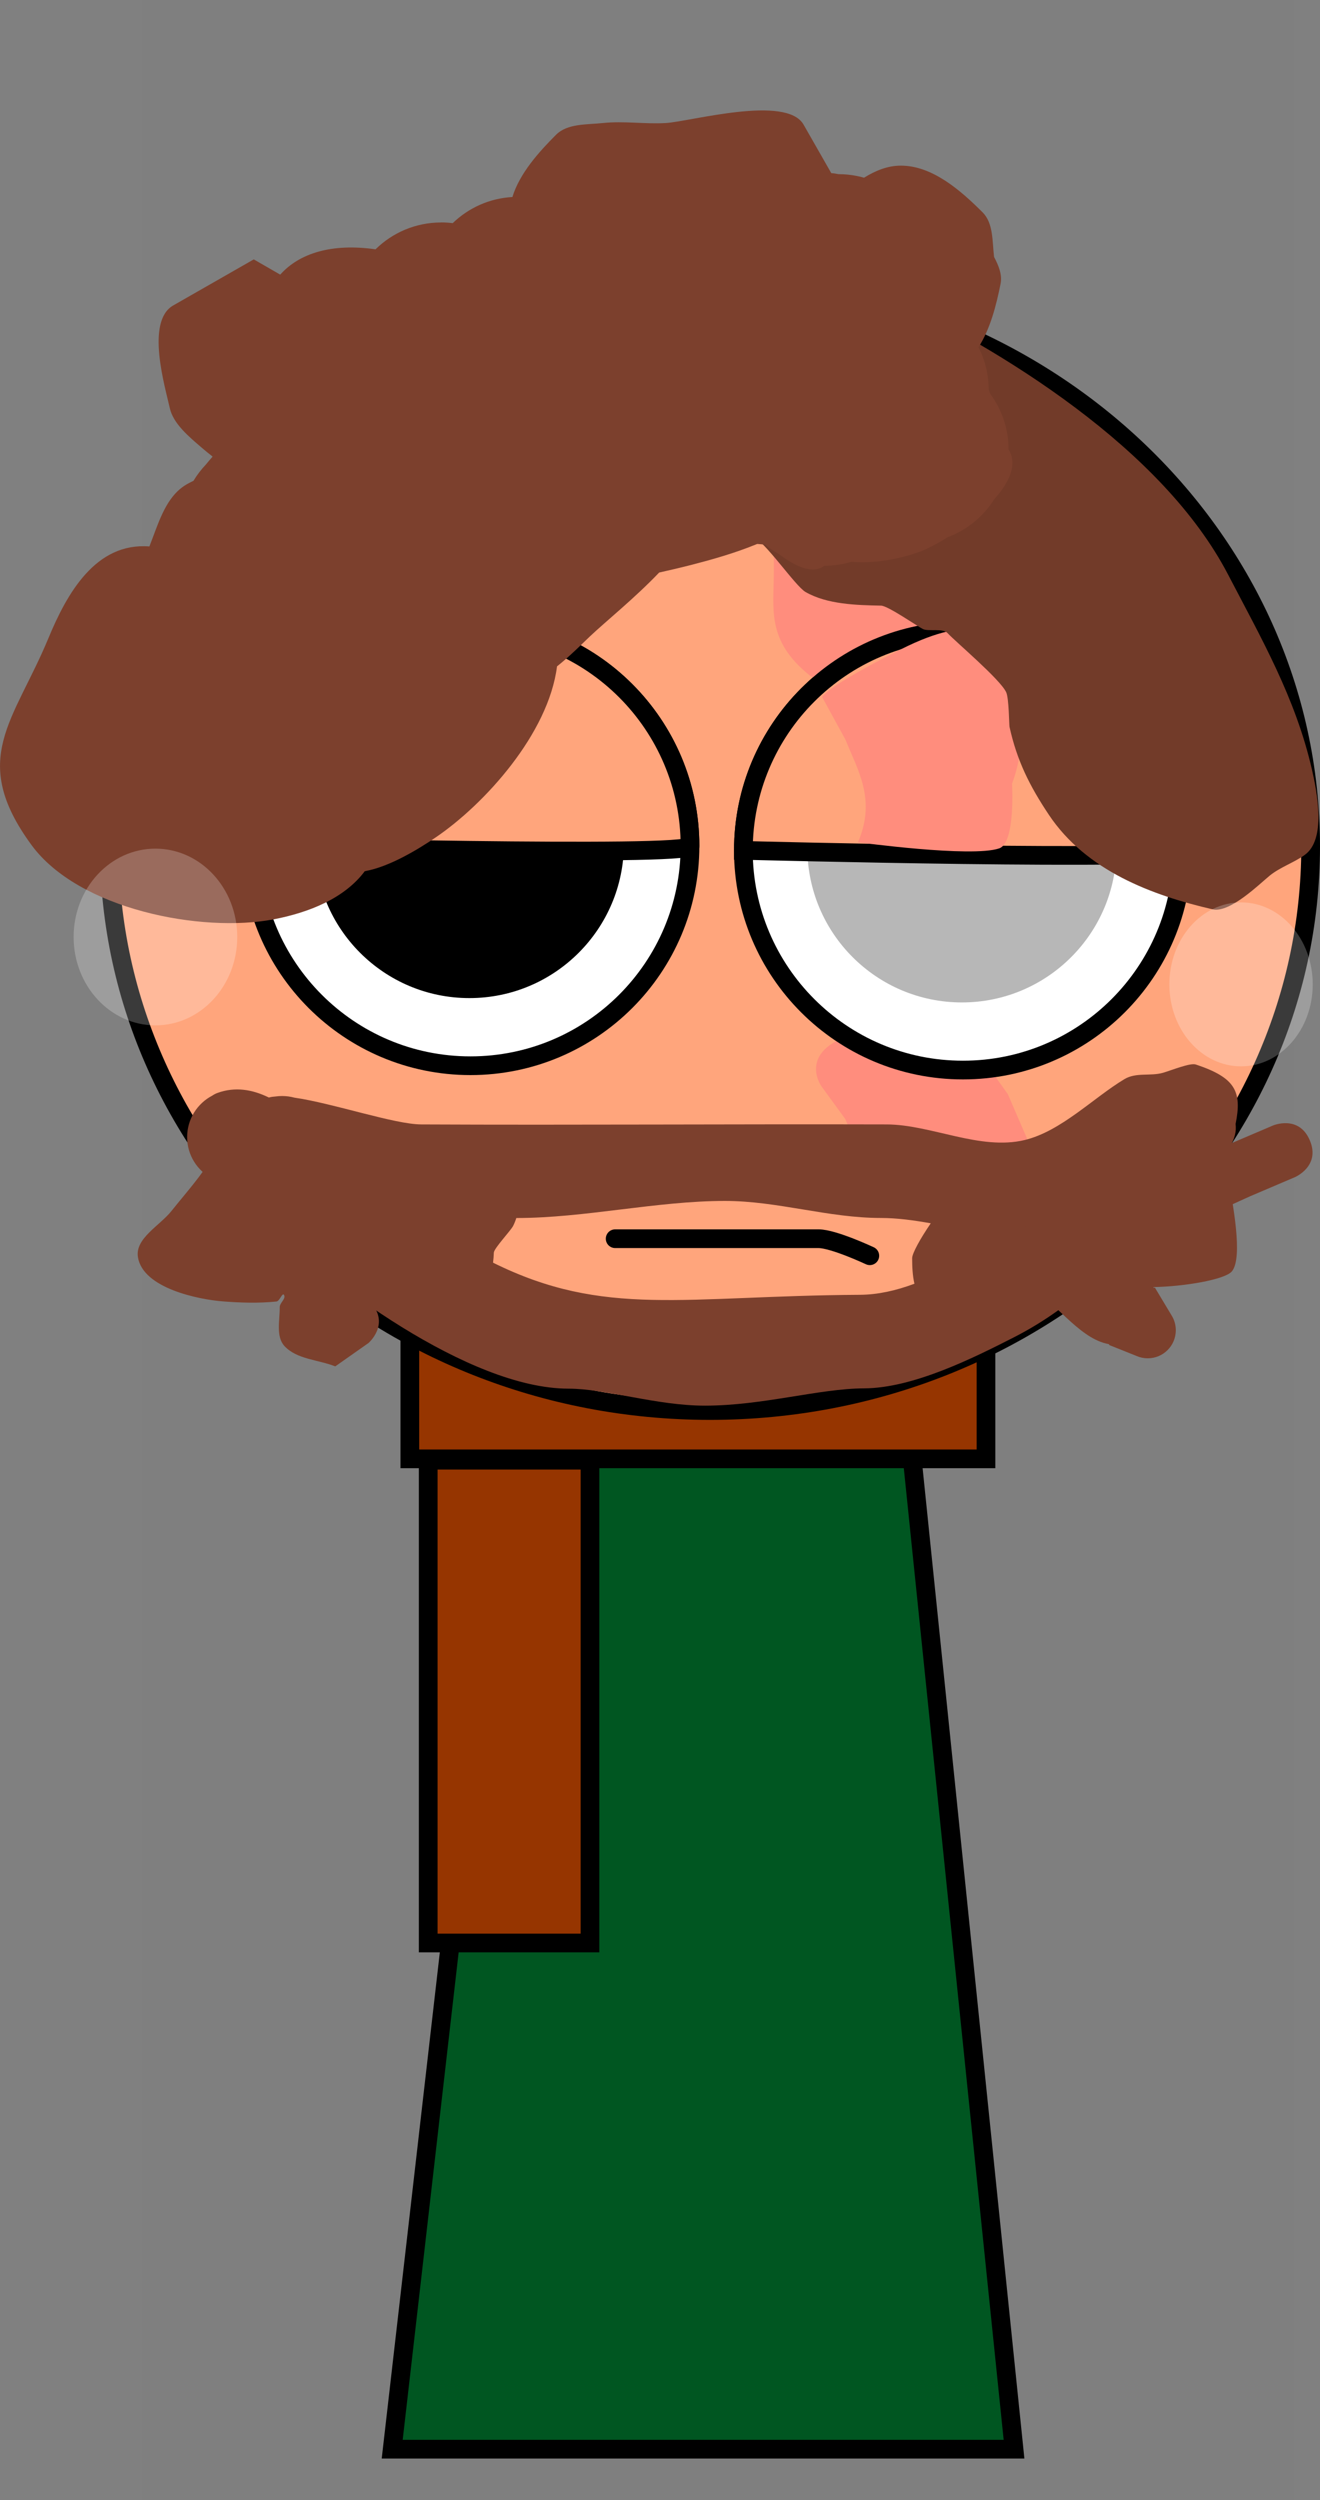 <svg version="1.1" xmlns="http://www.w3.org/2000/svg" xmlns:xlink="http://www.w3.org/1999/xlink" width="141.166" height="267.225" viewBox="0,0,141.166,267.225"><rect x="0" y="0" width="141.166" height="267.225" fill="#808080" stroke="none"/><g transform="translate(-164.148,-46.388)"><g data-paper-data="{&quot;isPaintingLayer&quot;:true}" fill-rule="nonzero" stroke-linejoin="miter" stroke-miterlimit="10" stroke-dasharray="" stroke-dashoffset="0" style="mix-blend-mode: normal"><path d="M179.284,313.613v-267.225h123.182v267.225z" fill-opacity="0.01" fill="#000000" stroke="none" stroke-width="0" stroke-linecap="butt"/><path d="M206.092,308.158l15.143,-131.842l37.783,-0.158l13.574,132z" fill="#005621" stroke="#000000" stroke-width="2" stroke-linecap="butt"/><path d="M207.978,202.309v-20.336h61.616v20.336z" fill="#963500" stroke="#000000" stroke-width="2" stroke-linecap="butt"/><path d="M175.84,136.846c0,-33.302 28.76,-60.298 64.237,-60.298c35.477,0 64.237,26.996 64.237,60.298c0,33.302 -28.76,60.298 -64.237,60.298c-35.477,0 -64.237,-26.996 -64.237,-60.298z" fill="#ffa57c" stroke="#000000" stroke-width="2" stroke-linecap="butt"/><path d="M257.303,156.446c8.485,-1.651 11.667,2.752 11.667,2.752l2.953,4.119c0.664,1.534 1.329,3.068 1.993,4.601c0,0 1.966,4.591 -6.881,5.611c-8.846,1.02 -10.812,-3.571 -10.812,-3.571c-0.558,-1.321 -1.116,-2.642 -1.674,-3.964l-2.549,-3.494c0,0 -3.182,-4.404 5.303,-6.055z" fill="#ff8d7d" stroke="none" stroke-width="0.5" stroke-linecap="butt"/><path d="M229.935,178.781c0,0 17.66,0 21.75,0c1.608,0 5.484,1.821 5.484,1.821" fill="none" stroke="#000000" stroke-width="2" stroke-linecap="round"/><path d="M267.129,160.756c-12.968,0 -23.481,-10.513 -23.481,-23.481c0,-12.968 10.513,-23.481 23.481,-23.481c12.968,0 23.481,10.513 23.481,23.481c0,12.968 -10.513,23.481 -23.481,23.481z" fill="#ffffff" stroke="#000000" stroke-width="2" stroke-linecap="butt"/><path d="M257.396,102.092c10.49,0 10.49,3 10.49,3v2.428c0,3.12 -1.58,6.049 2.516,8.963c0,0 3.683,2.809 -6.139,3.862c-9.823,1.053 -13.506,-1.756 -13.506,-1.756c-4.681,-3.744 -3.852,-7.125 -3.852,-11.07v-2.428c0,0 0,-3 10.49,-3z" fill="#ff8d7d" stroke="none" stroke-width="0.5" stroke-linecap="butt"/><path d="M267.017,153.528c-9.128,0 -16.528,-7.4 -16.528,-16.528c0,-9.128 7.4,-16.528 16.528,-16.528c9.128,0 16.528,7.4 16.528,16.528c0,9.128 -7.4,16.528 -16.528,16.528z" fill="#b7b7b7" stroke="none" stroke-width="0" stroke-linecap="butt"/><path d="M243.649,137.276c0,-12.968 10.513,-23.481 23.481,-23.481c12.968,0 23.481,10.513 23.481,23.481c0,1.214 -46.961,0 -46.961,0z" fill="#ffa57c" stroke="#000000" stroke-width="2" stroke-linecap="butt"/><path d="M214.459,160.293c-12.968,0 -23.481,-10.513 -23.481,-23.481c0,-12.968 10.513,-23.481 23.481,-23.481c12.968,0 23.481,10.513 23.481,23.481c0,12.968 -10.513,23.481 -23.481,23.481z" fill="#ffffff" stroke="#000000" stroke-width="2" stroke-linecap="butt"/><path d="M214.346,153.064c-9.128,0 -16.528,-7.4 -16.528,-16.528c0,-9.128 7.4,-16.528 16.528,-16.528c9.128,0 16.528,7.4 16.528,16.528c0,9.128 -7.4,16.528 -16.528,16.528z" fill="#000000" stroke="none" stroke-width="0" stroke-linecap="butt"/><path d="M269.857,114.773l0.991,2.495c1.61,4.053 3.634,7.204 1.531,12.879c0,0 0.387,6.314 -1.371,6.915c-2.956,1.011 -15.105,-0.654 -15.105,-0.654c1.987,-4.594 -0.056,-7.741 -1.33,-10.948l-2.502,-4.573c0,0 0.286,-1.005 8.423,-5.101c8.137,-4.096 9.362,-1.013 9.362,-1.013z" fill="#ff8d7d" stroke="none" stroke-width="0.5" stroke-linecap="butt"/><path d="M190.978,136.812c0,-12.968 10.513,-23.481 23.481,-23.481c12.968,0 23.481,10.513 23.481,23.481c0,1.214 -46.961,0 -46.961,0z" fill="#ffa57c" stroke="#000000" stroke-width="2" stroke-linecap="butt"/><path d="M258.118,77.526c13.324,6.258 30.389,16.879 37.363,30.267c3.569,6.85 7.221,13.182 8.975,20.863c0.552,2.418 1.546,7.45 -0.779,9.109c-1.179,0.841 -2.602,1.293 -3.731,2.203c-1.041,0.839 -4.254,4.036 -6.113,3.609c-6.49,-1.49 -13.525,-4.127 -17.518,-10.108c-2.069,-3.1 -3.41,-5.79 -4.207,-9.398c-0.041,-0.185 -0.059,-3.056 -0.352,-3.691c-0.64,-1.386 -5.393,-5.378 -6.266,-6.32c-0.52,-0.561 -2.042,-0.147 -2.643,-0.442c-0.616,-0.302 -3.737,-2.487 -4.474,-2.5c-2.608,-0.049 -5.763,-0.129 -8.072,-1.453c-1.137,-0.652 -4.47,-5.643 -5.746,-5.956c-2.435,-0.599 -6.239,-0.081 -7.895,-1.877c-4.676,-5.072 -5.788,-9.181 -4.967,-16.075c0.002,-0.016 0.004,-0.031 0.006,-0.047c0.002,-0.92 0.107,-1.816 0.305,-2.674c1.178,-5.119 5.632,-8.926 10.946,-8.926c2.613,0 5.018,0.92 6.927,2.464c2.89,0.596 5.548,-0.31 8.241,0.955z" fill="#723b29" stroke="none" stroke-width="0.5" stroke-linecap="butt"/><path d="M211.317,70.161c0.422,0 0.838,0.026 1.246,0.077c1.673,-1.616 3.907,-2.655 6.383,-2.793c0.776,-2.52 2.801,-4.787 4.672,-6.657c1.215,-1.215 3.292,-1.068 5,-1.25c2.23,-0.238 4.489,0.131 6.728,0c2.626,-0.154 12.898,-3.053 14.738,0.168l2.963,5.185c0.255,0.018 0.51,0.055 0.764,0.111c0.672,0 1.329,0.066 1.965,0.193c0.263,0.052 0.523,0.115 0.778,0.188c1.227,-0.762 2.522,-1.291 3.935,-1.291c3.359,0 6.375,2.625 8.75,5c1.157,1.157 1.021,3.105 1.218,4.757c0.498,0.941 0.891,1.9 0.693,2.888c-0.453,2.267 -1.094,4.801 -2.36,6.768c0.698,1.365 1.092,2.911 1.092,4.549c0.071,0.142 0.129,0.289 0.175,0.441c1.225,1.66 1.95,3.712 1.95,5.934c0.988,1.575 0.09,3.508 -1.53,5.319c-1.161,1.844 -2.908,3.283 -4.979,4.055c-1.201,0.752 -2.308,1.315 -3.071,1.585c-2.245,0.796 -4.813,1.24 -7.234,1.043c-0.917,0.277 -1.89,0.426 -2.897,0.426c-1.226,0.949 -3.112,0.071 -4.843,-1.249c-0.53,-0.294 -1.031,-0.635 -1.497,-1.017c-0.285,-0.023 -0.561,-0.045 -0.828,-0.066c-2.43,1.003 -4.963,1.704 -7.008,2.23c-1.138,0.293 -2.301,0.565 -3.478,0.826c-2.646,2.764 -5.653,5.172 -7.403,6.823c-0.802,0.756 -2.114,2.093 -3.52,3.204c-0.91,7.192 -7.751,14.745 -12.995,18.295c-1.731,1.172 -4.875,3.13 -7.563,3.597c-2.163,2.893 -5.937,4.412 -9.733,5.143c-7.708,1.484 -20.855,-1.051 -25.906,-7.933c-6.758,-9.208 -1.869,-13.247 1.806,-22.117c1.979,-4.777 5.052,-10.253 10.797,-9.8c0.836,-2.128 1.495,-4.434 2.999,-5.89c0.308,-0.298 0.651,-0.56 1.039,-0.778c0.223,-0.126 0.449,-0.241 0.677,-0.348c0.377,-0.626 0.821,-1.208 1.322,-1.734c0.227,-0.28 0.468,-0.564 0.723,-0.853c-0.398,-0.313 -0.781,-0.626 -1.144,-0.937c-1.406,-1.203 -3.073,-2.593 -3.436,-4.254c-0.479,-2.187 -2.624,-9.254 0.365,-10.963l8.618,-4.925c0.974,0.556 1.914,1.098 2.829,1.63c2.029,-2.276 5.505,-3.38 10.192,-2.705c1.805,-1.775 4.28,-2.87 7.012,-2.87z" fill="#7c402d" stroke="none" stroke-width="0.5" stroke-linecap="butt"/><path d="M261.697,180.863c0,-0.515 0.852,-2.061 1.99,-3.73c-1.795,-0.316 -3.573,-0.567 -5.332,-0.568c-5.663,-0.002 -11.023,-1.822 -16.686,-1.821c-7.333,0.002 -14.97,1.827 -22.303,1.826c-0.091,0.289 -0.203,0.568 -0.336,0.833c-0.265,0.529 -2.056,2.404 -2.071,2.874c-0.011,0.35 -0.038,0.707 -0.083,1.066c11.935,5.911 20.399,3.546 39.252,3.433c1.878,-0.011 3.833,-0.445 5.812,-1.183c-0.205,-0.889 -0.243,-1.853 -0.243,-2.731zM192.955,163.679c0.194,-0.053 0.418,-0.086 0.669,-0.101c0.227,-0.032 0.459,-0.048 0.695,-0.048c0.456,0 0.898,0.061 1.318,0.176c4.1,0.587 10.681,2.845 13.555,2.86c16.593,0.083 33.186,-0.049 49.779,0c4.756,0.014 9.989,2.817 14.761,1.667c3.903,-0.941 7.352,-4.519 10.663,-6.505c1.268,-0.761 2.773,-0.286 4.15,-0.687c0.916,-0.267 2.885,-1.08 3.486,-0.88c4.23,1.41 4.961,2.868 4.258,6.35c0.008,0.102 0.015,0.206 0.02,0.31c0.163,3.112 -5.363,6.861 -7.066,8.557c-5.565,5.543 -9.771,10.431 -16.687,13.955c-4.404,2.244 -10.796,5.427 -16.013,5.444c-4.773,0.015 -10.802,1.844 -16.997,1.848c-5.193,0.003 -10.593,-1.817 -14.593,-1.817c-10.627,0 -25.959,-11.423 -32.992,-18.455c-1.149,-1.149 -2.358,-2.279 -3.502,-3.478c-0,-0 -0.001,-0.001 -0.001,-0.001c-0.569,-0.08 -1.107,-0.256 -1.598,-0.511c-1.604,-0.833 -2.699,-2.509 -2.699,-4.44c0,-1.927 1.09,-3.6 2.688,-4.434c0.172,-0.119 0.359,-0.218 0.566,-0.292c1.872,-0.676 3.718,-0.375 5.492,0.497c0.017,-0.005 0.034,-0.01 0.051,-0.014z" fill="#7c402d" stroke="none" stroke-width="0.5" stroke-linecap="butt"/><path d="M199.811,181.041l2.227,1.905c0,0 0.995,0.853 1.106,2.089c0.247,0.164 0.495,0.382 0.737,0.664c1.952,2.278 -0.325,4.23 -0.325,4.23l-3.555,2.498c-1.805,-0.719 -4.086,-0.739 -5.416,-2.156c-0.959,-1.022 -0.506,-2.77 -0.522,-4.171c-0.005,-0.461 0.689,-0.906 0.459,-1.305c-0.178,-0.308 -0.455,0.66 -0.81,0.697c-1.901,0.199 -3.828,0.137 -5.733,-0.012c-2.576,-0.201 -8.532,-1.388 -9.079,-4.719c-0.33,-2.014 2.325,-3.359 3.596,-4.955c1.509,-1.894 3.157,-3.703 4.393,-5.784c0,0 1.543,-2.572 4.116,-1.029c2.572,1.543 1.029,4.116 1.029,4.116c-0.307,0.508 -0.617,1.04 -0.936,1.579c0.085,-0.041 0.168,-0.084 0.251,-0.128l2.523,-0.948c0,0 2.809,-1.053 3.862,1.756c0.701,1.869 -0.309,2.961 -1.062,3.482c1.041,0.71 2.082,1.436 3.138,2.19z" fill="#7c402d" stroke="none" stroke-width="0.5" stroke-linecap="butt"/><path d="M289.02,172.207c0.304,0 0.577,0.031 0.823,0.086c0.258,-0.796 0.887,-1.645 2.363,-1.872c2.965,-0.456 3.421,2.509 3.421,2.509c0.28,1.821 1.502,7.846 0.267,9.337c-0.743,0.897 -5.18,1.634 -8.388,1.682l0.026,0.103l0.113,-0.068l1.796,2.993c0.287,0.46 0.453,1.004 0.453,1.586c0,1.657 -1.343,3 -3,3c-0.418,0 -0.816,-0.085 -1.177,-0.24l-2.972,-1.189l0.029,-0.073c-0.118,-0.025 -0.237,-0.051 -0.354,-0.08c-3.004,-0.732 -5.537,-4.589 -8.207,-6.077c-1.071,-0.597 -3.282,-1.109 -4.686,-1.449c-0.442,-0.021 -2.934,-0.264 -2.934,-2.998c0,-3 3,-3 3,-3l1.031,0.09c3.129,0.787 5.439,1.699 7.913,3.3c0.231,-0.87 0.763,-1.799 1.708,-2.795c1.062,-1.12 2.918,0.049 4.561,0.512c0.023,-0.965 0.501,-1.816 1.228,-2.349c0,-0.001 0,-0.001 0,-0.002l-0.015,-0.005c0,0 0,-3 3,-3z" fill="#7c402d" stroke="none" stroke-width="0.5" stroke-linecap="butt"/><path d="M304.224,168.264c1.176,2.76 -1.584,3.936 -1.584,3.936l-4.825,2.056c-1.81,0.823 -3.62,1.645 -5.43,2.468c0,0 -2.731,1.241 -3.973,-1.49c-1.241,-2.731 1.49,-3.973 1.49,-3.973c1.832,-0.832 3.663,-1.665 5.495,-2.497l4.89,-2.084c0,0 2.76,-1.176 3.936,1.584z" fill="#7c402d" stroke="none" stroke-width="0.5" stroke-linecap="butt"/><path d="M209.943,254.053v-51.6h17.301v51.6z" fill="#963500" stroke="#000000" stroke-width="2" stroke-linecap="butt"/><path d="M304.537,151.597c0,4.839 -3.432,8.761 -7.666,8.761c-4.234,0 -7.666,-3.923 -7.666,-8.761c0,-4.839 3.432,-8.761 7.666,-8.761c4.234,0 7.666,3.923 7.666,8.761z" fill-opacity="0.227" fill="#ffffff" stroke="none" stroke-width="0" stroke-linecap="butt"/><path d="M189.519,146.534c0,5.216 -3.917,9.444 -8.749,9.444c-4.832,0 -8.749,-4.228 -8.749,-9.444c0,-5.216 3.917,-9.444 8.749,-9.444c4.832,0 8.749,4.228 8.749,9.444z" fill-opacity="0.227" fill="#ffffff" stroke="none" stroke-width="0" stroke-linecap="butt"/></g></g></svg>